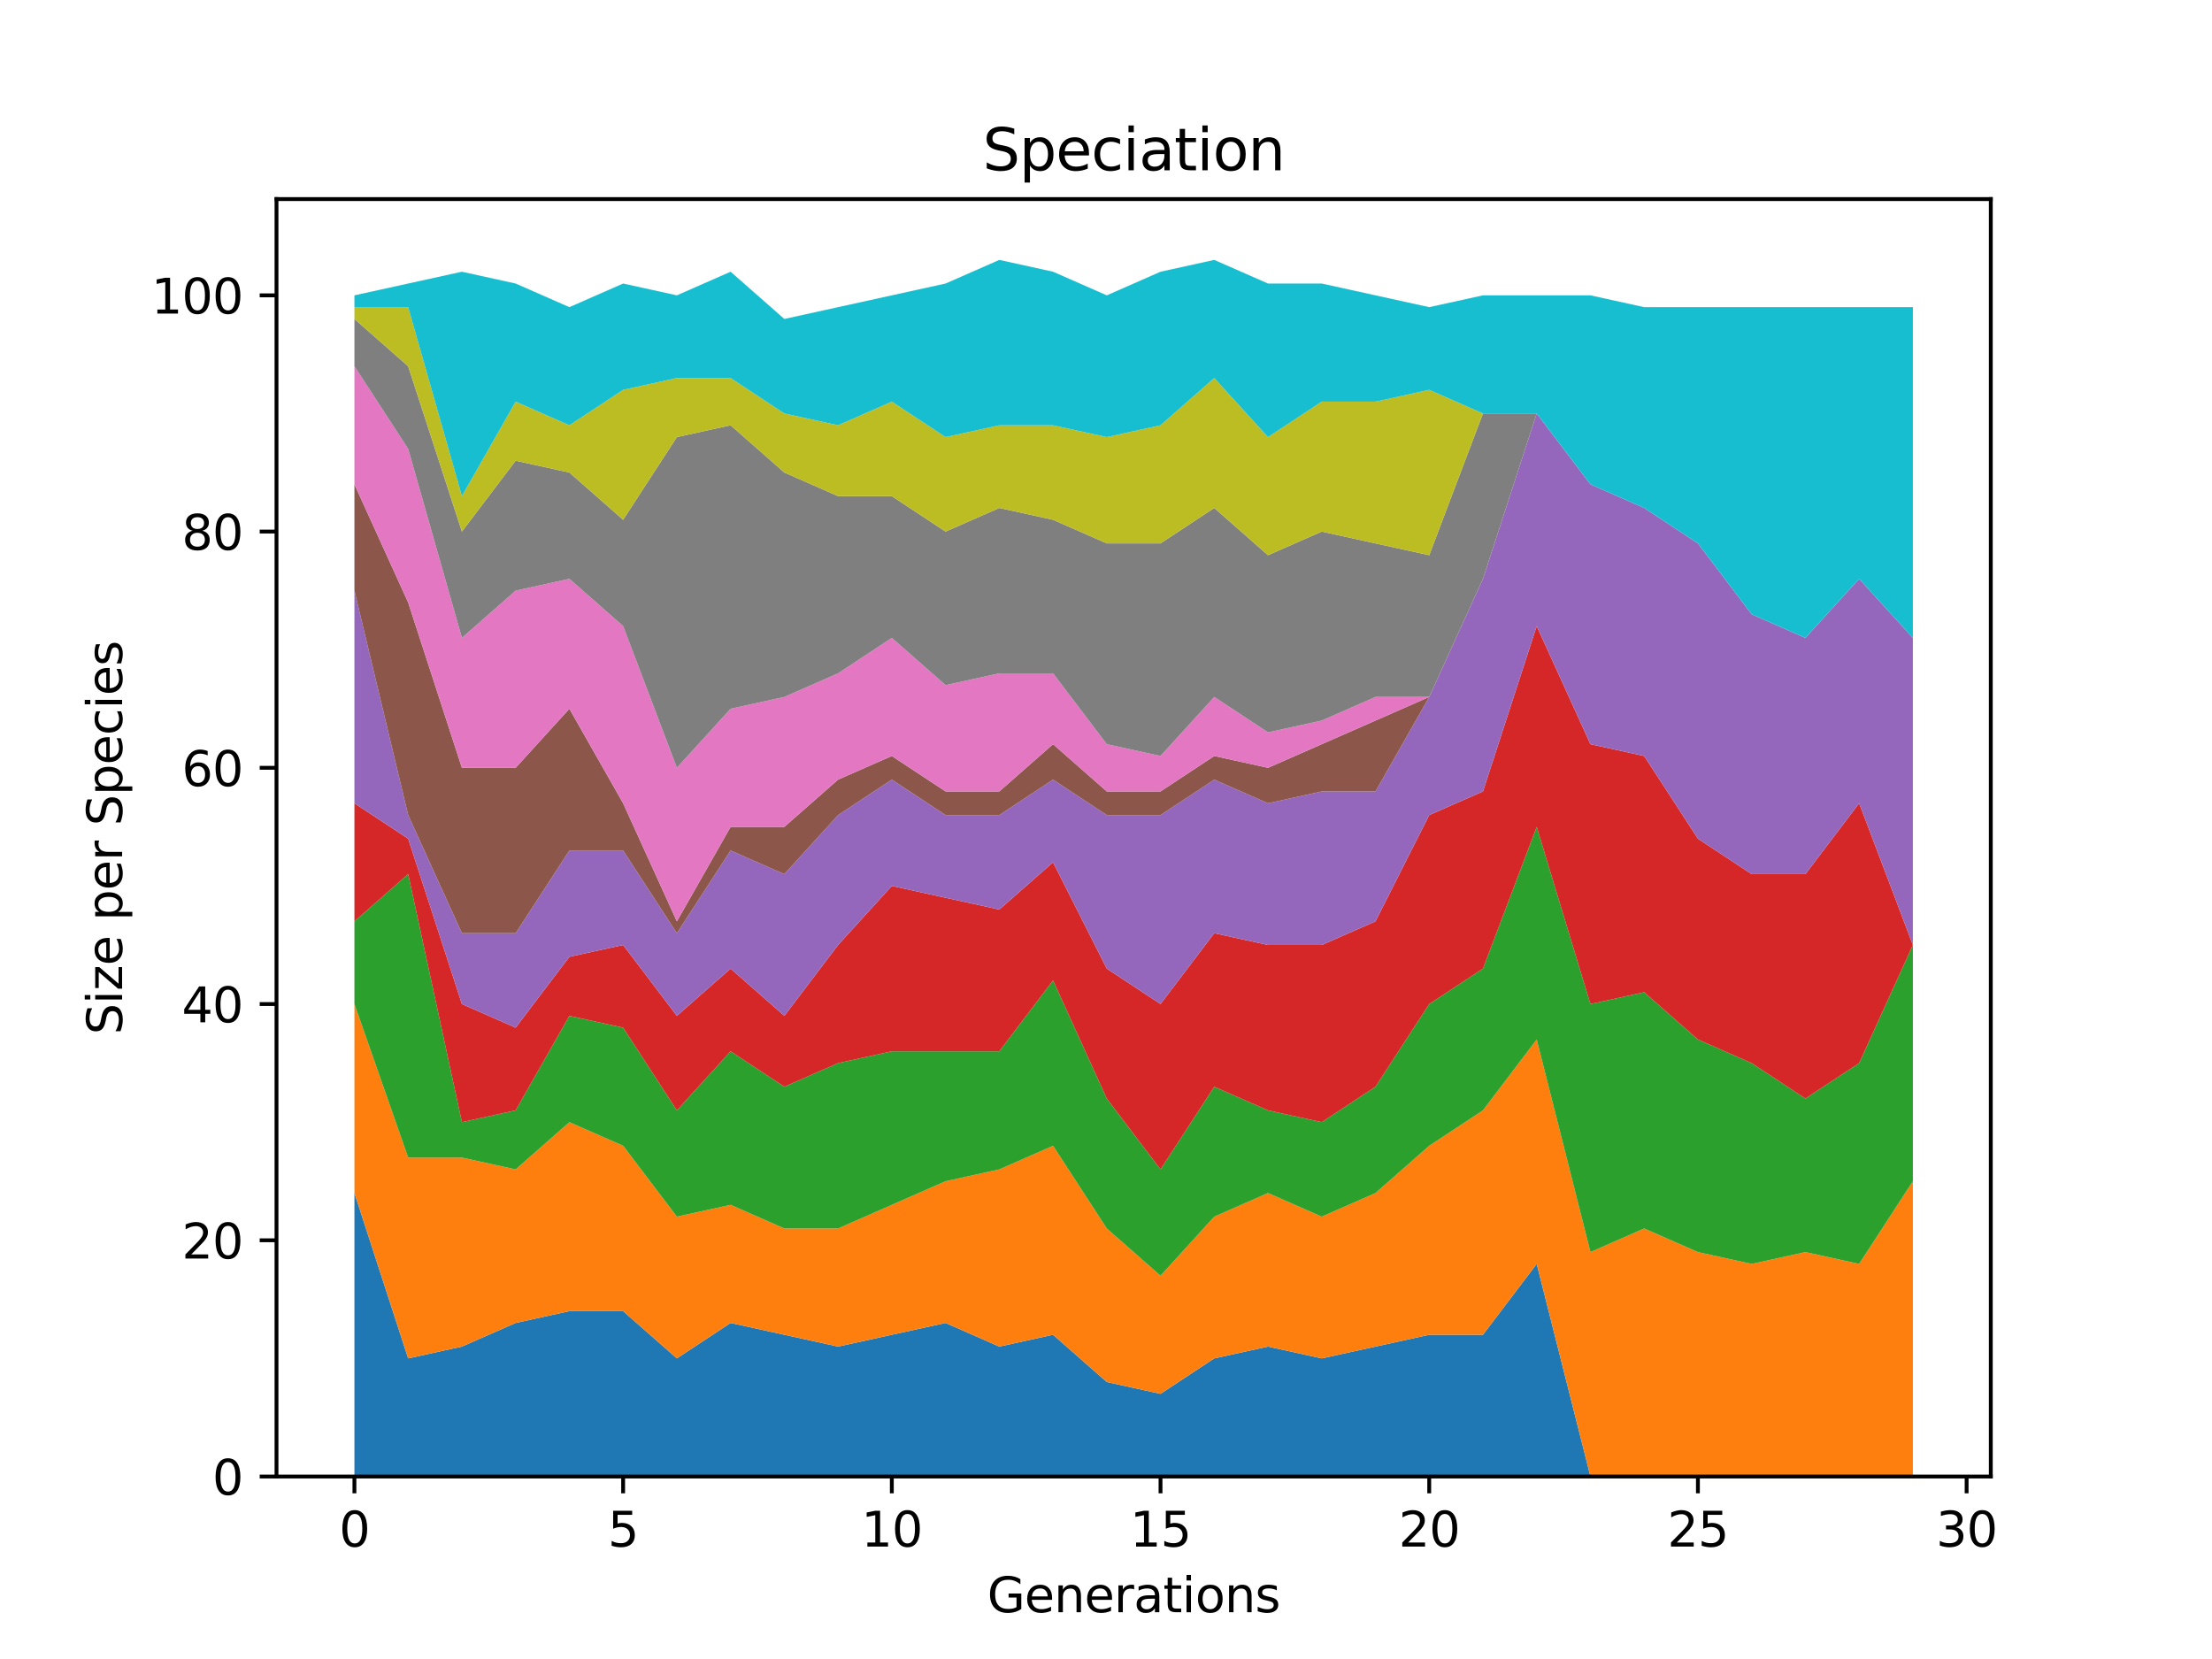 <?xml version="1.0" encoding="utf-8" standalone="no"?>
<!DOCTYPE svg PUBLIC "-//W3C//DTD SVG 1.1//EN"
  "http://www.w3.org/Graphics/SVG/1.1/DTD/svg11.dtd">
<svg height="345.6pt" version="1.1" viewBox="0 0 460.8 345.6" width="460.8pt" xmlns="http://www.w3.org/2000/svg" xmlns:xlink="http://www.w3.org/1999/xlink">
 <defs>
  <style type="text/css">*{stroke-linecap:butt;stroke-linejoin:round;}</style>
 </defs>
 <g id="figure_1">
  <g id="patch_1">
   <path d="M 0 345.6 
L 460.8 345.6 
L 460.8 0 
L 0 0 
z
" style="fill:#ffffff;"/>
  </g>
  <g id="axes_1">
   <g id="patch_2">
    <path d="M 57.6 307.584 
L 414.72 307.584 
L 414.72 41.472 
L 57.6 41.472 
z
" style="fill:#ffffff;"/>
   </g>
   <g id="PolyCollection_1">
    <path clip-path="url(#p534e1a29cd)" d="M 73.833 248.53 
L 73.833 307.584 
L 85.028 307.584 
L 96.223 307.584 
L 107.418 307.584 
L 118.613 307.584 
L 129.808 307.584 
L 141.003 307.584 
L 152.198 307.584 
L 163.393 307.584 
L 174.588 307.584 
L 185.783 307.584 
L 196.978 307.584 
L 208.173 307.584 
L 219.368 307.584 
L 230.563 307.584 
L 241.757 307.584 
L 252.952 307.584 
L 264.147 307.584 
L 275.342 307.584 
L 286.537 307.584 
L 297.732 307.584 
L 308.927 307.584 
L 320.122 307.584 
L 331.317 307.584 
L 342.512 307.584 
L 353.707 307.584 
L 364.902 307.584 
L 376.097 307.584 
L 387.292 307.584 
L 398.487 307.584 
L 398.487 307.584 
L 398.487 307.584 
L 387.292 307.584 
L 376.097 307.584 
L 364.902 307.584 
L 353.707 307.584 
L 342.512 307.584 
L 331.317 307.584 
L 320.122 263.294 
L 308.927 278.057 
L 297.732 278.057 
L 286.537 280.518 
L 275.342 282.978 
L 264.147 280.518 
L 252.952 282.978 
L 241.757 290.36 
L 230.563 287.899 
L 219.368 278.057 
L 208.173 280.518 
L 196.978 275.596 
L 185.783 278.057 
L 174.588 280.518 
L 163.393 278.057 
L 152.198 275.596 
L 141.003 282.978 
L 129.808 273.136 
L 118.613 273.136 
L 107.418 275.596 
L 96.223 280.518 
L 85.028 282.978 
L 73.833 248.53 
z
" style="fill:#1f77b4;"/>
   </g>
   <g id="PolyCollection_2">
    <path clip-path="url(#p534e1a29cd)" d="M 73.833 209.161 
L 73.833 248.53 
L 85.028 282.978 
L 96.223 280.518 
L 107.418 275.596 
L 118.613 273.136 
L 129.808 273.136 
L 141.003 282.978 
L 152.198 275.596 
L 163.393 278.057 
L 174.588 280.518 
L 185.783 278.057 
L 196.978 275.596 
L 208.173 280.518 
L 219.368 278.057 
L 230.563 287.899 
L 241.757 290.36 
L 252.952 282.978 
L 264.147 280.518 
L 275.342 282.978 
L 286.537 280.518 
L 297.732 278.057 
L 308.927 278.057 
L 320.122 263.294 
L 331.317 307.584 
L 342.512 307.584 
L 353.707 307.584 
L 364.902 307.584 
L 376.097 307.584 
L 387.292 307.584 
L 398.487 307.584 
L 398.487 246.069 
L 398.487 246.069 
L 387.292 263.294 
L 376.097 260.833 
L 364.902 263.294 
L 353.707 260.833 
L 342.512 255.912 
L 331.317 260.833 
L 320.122 216.542 
L 308.927 231.306 
L 297.732 238.688 
L 286.537 248.53 
L 275.342 253.451 
L 264.147 248.53 
L 252.952 253.451 
L 241.757 265.754 
L 230.563 255.912 
L 219.368 238.688 
L 208.173 243.609 
L 196.978 246.069 
L 185.783 250.991 
L 174.588 255.912 
L 163.393 255.912 
L 152.198 250.991 
L 141.003 253.451 
L 129.808 238.688 
L 118.613 233.767 
L 107.418 243.609 
L 96.223 241.148 
L 85.028 241.148 
L 73.833 209.161 
z
" style="fill:#ff7f0e;"/>
   </g>
   <g id="PolyCollection_3">
    <path clip-path="url(#p534e1a29cd)" d="M 73.833 191.937 
L 73.833 209.161 
L 85.028 241.148 
L 96.223 241.148 
L 107.418 243.609 
L 118.613 233.767 
L 129.808 238.688 
L 141.003 253.451 
L 152.198 250.991 
L 163.393 255.912 
L 174.588 255.912 
L 185.783 250.991 
L 196.978 246.069 
L 208.173 243.609 
L 219.368 238.688 
L 230.563 255.912 
L 241.757 265.754 
L 252.952 253.451 
L 264.147 248.53 
L 275.342 253.451 
L 286.537 248.53 
L 297.732 238.688 
L 308.927 231.306 
L 320.122 216.542 
L 331.317 260.833 
L 342.512 255.912 
L 353.707 260.833 
L 364.902 263.294 
L 376.097 260.833 
L 387.292 263.294 
L 398.487 246.069 
L 398.487 196.858 
L 398.487 196.858 
L 387.292 221.464 
L 376.097 228.845 
L 364.902 221.464 
L 353.707 216.542 
L 342.512 206.7 
L 331.317 209.161 
L 320.122 172.252 
L 308.927 201.779 
L 297.732 209.161 
L 286.537 226.385 
L 275.342 233.767 
L 264.147 231.306 
L 252.952 226.385 
L 241.757 243.609 
L 230.563 228.845 
L 219.368 204.24 
L 208.173 219.003 
L 196.978 219.003 
L 185.783 219.003 
L 174.588 221.464 
L 163.393 226.385 
L 152.198 219.003 
L 141.003 231.306 
L 129.808 214.082 
L 118.613 211.621 
L 107.418 231.306 
L 96.223 233.767 
L 85.028 182.094 
L 73.833 191.937 
z
" style="fill:#2ca02c;"/>
   </g>
   <g id="PolyCollection_4">
    <path clip-path="url(#p534e1a29cd)" d="M 73.833 167.331 
L 73.833 191.937 
L 85.028 182.094 
L 96.223 233.767 
L 107.418 231.306 
L 118.613 211.621 
L 129.808 214.082 
L 141.003 231.306 
L 152.198 219.003 
L 163.393 226.385 
L 174.588 221.464 
L 185.783 219.003 
L 196.978 219.003 
L 208.173 219.003 
L 219.368 204.24 
L 230.563 228.845 
L 241.757 243.609 
L 252.952 226.385 
L 264.147 231.306 
L 275.342 233.767 
L 286.537 226.385 
L 297.732 209.161 
L 308.927 201.779 
L 320.122 172.252 
L 331.317 209.161 
L 342.512 206.7 
L 353.707 216.542 
L 364.902 221.464 
L 376.097 228.845 
L 387.292 221.464 
L 398.487 196.858 
L 398.487 196.858 
L 398.487 196.858 
L 387.292 167.331 
L 376.097 182.094 
L 364.902 182.094 
L 353.707 174.713 
L 342.512 157.488 
L 331.317 155.028 
L 320.122 130.422 
L 308.927 164.87 
L 297.732 169.791 
L 286.537 191.937 
L 275.342 196.858 
L 264.147 196.858 
L 252.952 194.397 
L 241.757 209.161 
L 230.563 201.779 
L 219.368 179.634 
L 208.173 189.476 
L 196.978 187.015 
L 185.783 184.555 
L 174.588 196.858 
L 163.393 211.621 
L 152.198 201.779 
L 141.003 211.621 
L 129.808 196.858 
L 118.613 199.318 
L 107.418 214.082 
L 96.223 209.161 
L 85.028 174.713 
L 73.833 167.331 
z
" style="fill:#d62728;"/>
   </g>
   <g id="PolyCollection_5">
    <path clip-path="url(#p534e1a29cd)" d="M 73.833 123.04 
L 73.833 167.331 
L 85.028 174.713 
L 96.223 209.161 
L 107.418 214.082 
L 118.613 199.318 
L 129.808 196.858 
L 141.003 211.621 
L 152.198 201.779 
L 163.393 211.621 
L 174.588 196.858 
L 185.783 184.555 
L 196.978 187.015 
L 208.173 189.476 
L 219.368 179.634 
L 230.563 201.779 
L 241.757 209.161 
L 252.952 194.397 
L 264.147 196.858 
L 275.342 196.858 
L 286.537 191.937 
L 297.732 169.791 
L 308.927 164.87 
L 320.122 130.422 
L 331.317 155.028 
L 342.512 157.488 
L 353.707 174.713 
L 364.902 182.094 
L 376.097 182.094 
L 387.292 167.331 
L 398.487 196.858 
L 398.487 132.883 
L 398.487 132.883 
L 387.292 120.58 
L 376.097 132.883 
L 364.902 127.961 
L 353.707 113.198 
L 342.512 105.816 
L 331.317 100.895 
L 320.122 86.132 
L 308.927 120.58 
L 297.732 145.186 
L 286.537 164.87 
L 275.342 164.87 
L 264.147 167.331 
L 252.952 162.41 
L 241.757 169.791 
L 230.563 169.791 
L 219.368 162.41 
L 208.173 169.791 
L 196.978 169.791 
L 185.783 162.41 
L 174.588 169.791 
L 163.393 182.094 
L 152.198 177.173 
L 141.003 194.397 
L 129.808 177.173 
L 118.613 177.173 
L 107.418 194.397 
L 96.223 194.397 
L 85.028 169.791 
L 73.833 123.04 
z
" style="fill:#9467bd;"/>
   </g>
   <g id="PolyCollection_6">
    <path clip-path="url(#p534e1a29cd)" d="M 73.833 100.895 
L 73.833 123.04 
L 85.028 169.791 
L 96.223 194.397 
L 107.418 194.397 
L 118.613 177.173 
L 129.808 177.173 
L 141.003 194.397 
L 152.198 177.173 
L 163.393 182.094 
L 174.588 169.791 
L 185.783 162.41 
L 196.978 169.791 
L 208.173 169.791 
L 219.368 162.41 
L 230.563 169.791 
L 241.757 169.791 
L 252.952 162.41 
L 264.147 167.331 
L 275.342 164.87 
L 286.537 164.87 
L 297.732 145.186 
L 308.927 120.58 
L 320.122 86.132 
L 331.317 100.895 
L 342.512 105.816 
L 353.707 113.198 
L 364.902 127.961 
L 376.097 132.883 
L 387.292 120.58 
L 398.487 132.883 
L 398.487 132.883 
L 398.487 132.883 
L 387.292 120.58 
L 376.097 132.883 
L 364.902 127.961 
L 353.707 113.198 
L 342.512 105.816 
L 331.317 100.895 
L 320.122 86.132 
L 308.927 120.58 
L 297.732 145.186 
L 286.537 150.107 
L 275.342 155.028 
L 264.147 159.949 
L 252.952 157.488 
L 241.757 164.87 
L 230.563 164.87 
L 219.368 155.028 
L 208.173 164.87 
L 196.978 164.87 
L 185.783 157.488 
L 174.588 162.41 
L 163.393 172.252 
L 152.198 172.252 
L 141.003 191.937 
L 129.808 167.331 
L 118.613 147.646 
L 107.418 159.949 
L 96.223 159.949 
L 85.028 125.501 
L 73.833 100.895 
z
" style="fill:#8c564b;"/>
   </g>
   <g id="PolyCollection_7">
    <path clip-path="url(#p534e1a29cd)" d="M 73.833 76.289 
L 73.833 100.895 
L 85.028 125.501 
L 96.223 159.949 
L 107.418 159.949 
L 118.613 147.646 
L 129.808 167.331 
L 141.003 191.937 
L 152.198 172.252 
L 163.393 172.252 
L 174.588 162.41 
L 185.783 157.488 
L 196.978 164.87 
L 208.173 164.87 
L 219.368 155.028 
L 230.563 164.87 
L 241.757 164.87 
L 252.952 157.488 
L 264.147 159.949 
L 275.342 155.028 
L 286.537 150.107 
L 297.732 145.186 
L 308.927 120.58 
L 320.122 86.132 
L 331.317 100.895 
L 342.512 105.816 
L 353.707 113.198 
L 364.902 127.961 
L 376.097 132.883 
L 387.292 120.58 
L 398.487 132.883 
L 398.487 132.883 
L 398.487 132.883 
L 387.292 120.58 
L 376.097 132.883 
L 364.902 127.961 
L 353.707 113.198 
L 342.512 105.816 
L 331.317 100.895 
L 320.122 86.132 
L 308.927 120.58 
L 297.732 145.186 
L 286.537 145.186 
L 275.342 150.107 
L 264.147 152.567 
L 252.952 145.186 
L 241.757 157.488 
L 230.563 155.028 
L 219.368 140.264 
L 208.173 140.264 
L 196.978 142.725 
L 185.783 132.883 
L 174.588 140.264 
L 163.393 145.186 
L 152.198 147.646 
L 141.003 159.949 
L 129.808 130.422 
L 118.613 120.58 
L 107.418 123.04 
L 96.223 132.883 
L 85.028 93.513 
L 73.833 76.289 
z
" style="fill:#e377c2;"/>
   </g>
   <g id="PolyCollection_8">
    <path clip-path="url(#p534e1a29cd)" d="M 73.833 66.447 
L 73.833 76.289 
L 85.028 93.513 
L 96.223 132.883 
L 107.418 123.04 
L 118.613 120.58 
L 129.808 130.422 
L 141.003 159.949 
L 152.198 147.646 
L 163.393 145.186 
L 174.588 140.264 
L 185.783 132.883 
L 196.978 142.725 
L 208.173 140.264 
L 219.368 140.264 
L 230.563 155.028 
L 241.757 157.488 
L 252.952 145.186 
L 264.147 152.567 
L 275.342 150.107 
L 286.537 145.186 
L 297.732 145.186 
L 308.927 120.58 
L 320.122 86.132 
L 331.317 100.895 
L 342.512 105.816 
L 353.707 113.198 
L 364.902 127.961 
L 376.097 132.883 
L 387.292 120.58 
L 398.487 132.883 
L 398.487 132.883 
L 398.487 132.883 
L 387.292 120.58 
L 376.097 132.883 
L 364.902 127.961 
L 353.707 113.198 
L 342.512 105.816 
L 331.317 100.895 
L 320.122 86.132 
L 308.927 86.132 
L 297.732 115.659 
L 286.537 113.198 
L 275.342 110.737 
L 264.147 115.659 
L 252.952 105.816 
L 241.757 113.198 
L 230.563 113.198 
L 219.368 108.277 
L 208.173 105.816 
L 196.978 110.737 
L 185.783 103.356 
L 174.588 103.356 
L 163.393 98.434 
L 152.198 88.592 
L 141.003 91.053 
L 129.808 108.277 
L 118.613 98.434 
L 107.418 95.974 
L 96.223 110.737 
L 85.028 76.289 
L 73.833 66.447 
z
" style="fill:#7f7f7f;"/>
   </g>
   <g id="PolyCollection_9">
    <path clip-path="url(#p534e1a29cd)" d="M 73.833 63.986 
L 73.833 66.447 
L 85.028 76.289 
L 96.223 110.737 
L 107.418 95.974 
L 118.613 98.434 
L 129.808 108.277 
L 141.003 91.053 
L 152.198 88.592 
L 163.393 98.434 
L 174.588 103.356 
L 185.783 103.356 
L 196.978 110.737 
L 208.173 105.816 
L 219.368 108.277 
L 230.563 113.198 
L 241.757 113.198 
L 252.952 105.816 
L 264.147 115.659 
L 275.342 110.737 
L 286.537 113.198 
L 297.732 115.659 
L 308.927 86.132 
L 320.122 86.132 
L 331.317 100.895 
L 342.512 105.816 
L 353.707 113.198 
L 364.902 127.961 
L 376.097 132.883 
L 387.292 120.58 
L 398.487 132.883 
L 398.487 132.883 
L 398.487 132.883 
L 387.292 120.58 
L 376.097 132.883 
L 364.902 127.961 
L 353.707 113.198 
L 342.512 105.816 
L 331.317 100.895 
L 320.122 86.132 
L 308.927 86.132 
L 297.732 81.21 
L 286.537 83.671 
L 275.342 83.671 
L 264.147 91.053 
L 252.952 78.75 
L 241.757 88.592 
L 230.563 91.053 
L 219.368 88.592 
L 208.173 88.592 
L 196.978 91.053 
L 185.783 83.671 
L 174.588 88.592 
L 163.393 86.132 
L 152.198 78.75 
L 141.003 78.75 
L 129.808 81.21 
L 118.613 88.592 
L 107.418 83.671 
L 96.223 103.356 
L 85.028 63.986 
L 73.833 63.986 
z
" style="fill:#bcbd22;"/>
   </g>
   <g id="PolyCollection_10">
    <path clip-path="url(#p534e1a29cd)" d="M 73.833 61.526 
L 73.833 63.986 
L 85.028 63.986 
L 96.223 103.356 
L 107.418 83.671 
L 118.613 88.592 
L 129.808 81.21 
L 141.003 78.75 
L 152.198 78.75 
L 163.393 86.132 
L 174.588 88.592 
L 185.783 83.671 
L 196.978 91.053 
L 208.173 88.592 
L 219.368 88.592 
L 230.563 91.053 
L 241.757 88.592 
L 252.952 78.75 
L 264.147 91.053 
L 275.342 83.671 
L 286.537 83.671 
L 297.732 81.21 
L 308.927 86.132 
L 320.122 86.132 
L 331.317 100.895 
L 342.512 105.816 
L 353.707 113.198 
L 364.902 127.961 
L 376.097 132.883 
L 387.292 120.58 
L 398.487 132.883 
L 398.487 63.986 
L 398.487 63.986 
L 387.292 63.986 
L 376.097 63.986 
L 364.902 63.986 
L 353.707 63.986 
L 342.512 63.986 
L 331.317 61.526 
L 320.122 61.526 
L 308.927 61.526 
L 297.732 63.986 
L 286.537 61.526 
L 275.342 59.065 
L 264.147 59.065 
L 252.952 54.144 
L 241.757 56.605 
L 230.563 61.526 
L 219.368 56.605 
L 208.173 54.144 
L 196.978 59.065 
L 185.783 61.526 
L 174.588 63.986 
L 163.393 66.447 
L 152.198 56.605 
L 141.003 61.526 
L 129.808 59.065 
L 118.613 63.986 
L 107.418 59.065 
L 96.223 56.605 
L 85.028 59.065 
L 73.833 61.526 
z
" style="fill:#17becf;"/>
   </g>
   <g id="matplotlib.axis_1">
    <g id="xtick_1">
     <g id="line2d_1">
      <defs>
       <path d="M 0 0 
L 0 3.5 
" id="meff362b82d" style="stroke:#000000;stroke-width:0.8;"/>
      </defs>
      <g>
       <use style="stroke:#000000;stroke-width:0.8;" x="73.833" xlink:href="#meff362b82d" y="307.584"/>
      </g>
     </g>
     <g id="text_1">
      <!-- 0 -->
      <g transform="translate(70.651 322.182)scale(0.1 -0.1)">
       <defs>
        <path d="M 2034 4250 
Q 1547 4250 1301 3770 
Q 1056 3291 1056 2328 
Q 1056 1369 1301 889 
Q 1547 409 2034 409 
Q 2525 409 2770 889 
Q 3016 1369 3016 2328 
Q 3016 3291 2770 3770 
Q 2525 4250 2034 4250 
z
M 2034 4750 
Q 2819 4750 3233 4129 
Q 3647 3509 3647 2328 
Q 3647 1150 3233 529 
Q 2819 -91 2034 -91 
Q 1250 -91 836 529 
Q 422 1150 422 2328 
Q 422 3509 836 4129 
Q 1250 4750 2034 4750 
z
" id="DejaVuSans-30" transform="scale(0.016)"/>
       </defs>
       <use xlink:href="#DejaVuSans-30"/>
      </g>
     </g>
    </g>
    <g id="xtick_2">
     <g id="line2d_2">
      <g>
       <use style="stroke:#000000;stroke-width:0.8;" x="129.808" xlink:href="#meff362b82d" y="307.584"/>
      </g>
     </g>
     <g id="text_2">
      <!-- 5 -->
      <g transform="translate(126.626 322.182)scale(0.1 -0.1)">
       <defs>
        <path d="M 691 4666 
L 3169 4666 
L 3169 4134 
L 1269 4134 
L 1269 2991 
Q 1406 3038 1543 3061 
Q 1681 3084 1819 3084 
Q 2600 3084 3056 2656 
Q 3513 2228 3513 1497 
Q 3513 744 3044 326 
Q 2575 -91 1722 -91 
Q 1428 -91 1123 -41 
Q 819 9 494 109 
L 494 744 
Q 775 591 1075 516 
Q 1375 441 1709 441 
Q 2250 441 2565 725 
Q 2881 1009 2881 1497 
Q 2881 1984 2565 2268 
Q 2250 2553 1709 2553 
Q 1456 2553 1204 2497 
Q 953 2441 691 2322 
L 691 4666 
z
" id="DejaVuSans-35" transform="scale(0.016)"/>
       </defs>
       <use xlink:href="#DejaVuSans-35"/>
      </g>
     </g>
    </g>
    <g id="xtick_3">
     <g id="line2d_3">
      <g>
       <use style="stroke:#000000;stroke-width:0.8;" x="185.783" xlink:href="#meff362b82d" y="307.584"/>
      </g>
     </g>
     <g id="text_3">
      <!-- 10 -->
      <g transform="translate(179.42 322.182)scale(0.1 -0.1)">
       <defs>
        <path d="M 794 531 
L 1825 531 
L 1825 4091 
L 703 3866 
L 703 4441 
L 1819 4666 
L 2450 4666 
L 2450 531 
L 3481 531 
L 3481 0 
L 794 0 
L 794 531 
z
" id="DejaVuSans-31" transform="scale(0.016)"/>
       </defs>
       <use xlink:href="#DejaVuSans-31"/>
       <use x="63.623" xlink:href="#DejaVuSans-30"/>
      </g>
     </g>
    </g>
    <g id="xtick_4">
     <g id="line2d_4">
      <g>
       <use style="stroke:#000000;stroke-width:0.8;" x="241.757" xlink:href="#meff362b82d" y="307.584"/>
      </g>
     </g>
     <g id="text_4">
      <!-- 15 -->
      <g transform="translate(235.395 322.182)scale(0.1 -0.1)">
       <use xlink:href="#DejaVuSans-31"/>
       <use x="63.623" xlink:href="#DejaVuSans-35"/>
      </g>
     </g>
    </g>
    <g id="xtick_5">
     <g id="line2d_5">
      <g>
       <use style="stroke:#000000;stroke-width:0.8;" x="297.732" xlink:href="#meff362b82d" y="307.584"/>
      </g>
     </g>
     <g id="text_5">
      <!-- 20 -->
      <g transform="translate(291.37 322.182)scale(0.1 -0.1)">
       <defs>
        <path d="M 1228 531 
L 3431 531 
L 3431 0 
L 469 0 
L 469 531 
Q 828 903 1448 1529 
Q 2069 2156 2228 2338 
Q 2531 2678 2651 2914 
Q 2772 3150 2772 3378 
Q 2772 3750 2511 3984 
Q 2250 4219 1831 4219 
Q 1534 4219 1204 4116 
Q 875 4013 500 3803 
L 500 4441 
Q 881 4594 1212 4672 
Q 1544 4750 1819 4750 
Q 2544 4750 2975 4387 
Q 3406 4025 3406 3419 
Q 3406 3131 3298 2873 
Q 3191 2616 2906 2266 
Q 2828 2175 2409 1742 
Q 1991 1309 1228 531 
z
" id="DejaVuSans-32" transform="scale(0.016)"/>
       </defs>
       <use xlink:href="#DejaVuSans-32"/>
       <use x="63.623" xlink:href="#DejaVuSans-30"/>
      </g>
     </g>
    </g>
    <g id="xtick_6">
     <g id="line2d_6">
      <g>
       <use style="stroke:#000000;stroke-width:0.8;" x="353.707" xlink:href="#meff362b82d" y="307.584"/>
      </g>
     </g>
     <g id="text_6">
      <!-- 25 -->
      <g transform="translate(347.345 322.182)scale(0.1 -0.1)">
       <use xlink:href="#DejaVuSans-32"/>
       <use x="63.623" xlink:href="#DejaVuSans-35"/>
      </g>
     </g>
    </g>
    <g id="xtick_7">
     <g id="line2d_7">
      <g>
       <use style="stroke:#000000;stroke-width:0.8;" x="409.682" xlink:href="#meff362b82d" y="307.584"/>
      </g>
     </g>
     <g id="text_7">
      <!-- 30 -->
      <g transform="translate(403.32 322.182)scale(0.1 -0.1)">
       <defs>
        <path d="M 2597 2516 
Q 3050 2419 3304 2112 
Q 3559 1806 3559 1356 
Q 3559 666 3084 287 
Q 2609 -91 1734 -91 
Q 1441 -91 1130 -33 
Q 819 25 488 141 
L 488 750 
Q 750 597 1062 519 
Q 1375 441 1716 441 
Q 2309 441 2620 675 
Q 2931 909 2931 1356 
Q 2931 1769 2642 2001 
Q 2353 2234 1838 2234 
L 1294 2234 
L 1294 2753 
L 1863 2753 
Q 2328 2753 2575 2939 
Q 2822 3125 2822 3475 
Q 2822 3834 2567 4026 
Q 2313 4219 1838 4219 
Q 1578 4219 1281 4162 
Q 984 4106 628 3988 
L 628 4550 
Q 988 4650 1302 4700 
Q 1616 4750 1894 4750 
Q 2613 4750 3031 4423 
Q 3450 4097 3450 3541 
Q 3450 3153 3228 2886 
Q 3006 2619 2597 2516 
z
" id="DejaVuSans-33" transform="scale(0.016)"/>
       </defs>
       <use xlink:href="#DejaVuSans-33"/>
       <use x="63.623" xlink:href="#DejaVuSans-30"/>
      </g>
     </g>
    </g>
    <g id="text_8">
     <!-- Generations -->
     <g transform="translate(205.662 335.861)scale(0.1 -0.1)">
      <defs>
       <path d="M 3809 666 
L 3809 1919 
L 2778 1919 
L 2778 2438 
L 4434 2438 
L 4434 434 
Q 4069 175 3628 42 
Q 3188 -91 2688 -91 
Q 1594 -91 976 548 
Q 359 1188 359 2328 
Q 359 3472 976 4111 
Q 1594 4750 2688 4750 
Q 3144 4750 3555 4637 
Q 3966 4525 4313 4306 
L 4313 3634 
Q 3963 3931 3569 4081 
Q 3175 4231 2741 4231 
Q 1884 4231 1454 3753 
Q 1025 3275 1025 2328 
Q 1025 1384 1454 906 
Q 1884 428 2741 428 
Q 3075 428 3337 486 
Q 3600 544 3809 666 
z
" id="DejaVuSans-47" transform="scale(0.016)"/>
       <path d="M 3597 1894 
L 3597 1613 
L 953 1613 
Q 991 1019 1311 708 
Q 1631 397 2203 397 
Q 2534 397 2845 478 
Q 3156 559 3463 722 
L 3463 178 
Q 3153 47 2828 -22 
Q 2503 -91 2169 -91 
Q 1331 -91 842 396 
Q 353 884 353 1716 
Q 353 2575 817 3079 
Q 1281 3584 2069 3584 
Q 2775 3584 3186 3129 
Q 3597 2675 3597 1894 
z
M 3022 2063 
Q 3016 2534 2758 2815 
Q 2500 3097 2075 3097 
Q 1594 3097 1305 2825 
Q 1016 2553 972 2059 
L 3022 2063 
z
" id="DejaVuSans-65" transform="scale(0.016)"/>
       <path d="M 3513 2113 
L 3513 0 
L 2938 0 
L 2938 2094 
Q 2938 2591 2744 2837 
Q 2550 3084 2163 3084 
Q 1697 3084 1428 2787 
Q 1159 2491 1159 1978 
L 1159 0 
L 581 0 
L 581 3500 
L 1159 3500 
L 1159 2956 
Q 1366 3272 1645 3428 
Q 1925 3584 2291 3584 
Q 2894 3584 3203 3211 
Q 3513 2838 3513 2113 
z
" id="DejaVuSans-6e" transform="scale(0.016)"/>
       <path d="M 2631 2963 
Q 2534 3019 2420 3045 
Q 2306 3072 2169 3072 
Q 1681 3072 1420 2755 
Q 1159 2438 1159 1844 
L 1159 0 
L 581 0 
L 581 3500 
L 1159 3500 
L 1159 2956 
Q 1341 3275 1631 3429 
Q 1922 3584 2338 3584 
Q 2397 3584 2469 3576 
Q 2541 3569 2628 3553 
L 2631 2963 
z
" id="DejaVuSans-72" transform="scale(0.016)"/>
       <path d="M 2194 1759 
Q 1497 1759 1228 1600 
Q 959 1441 959 1056 
Q 959 750 1161 570 
Q 1363 391 1709 391 
Q 2188 391 2477 730 
Q 2766 1069 2766 1631 
L 2766 1759 
L 2194 1759 
z
M 3341 1997 
L 3341 0 
L 2766 0 
L 2766 531 
Q 2569 213 2275 61 
Q 1981 -91 1556 -91 
Q 1019 -91 701 211 
Q 384 513 384 1019 
Q 384 1609 779 1909 
Q 1175 2209 1959 2209 
L 2766 2209 
L 2766 2266 
Q 2766 2663 2505 2880 
Q 2244 3097 1772 3097 
Q 1472 3097 1187 3025 
Q 903 2953 641 2809 
L 641 3341 
Q 956 3463 1253 3523 
Q 1550 3584 1831 3584 
Q 2591 3584 2966 3190 
Q 3341 2797 3341 1997 
z
" id="DejaVuSans-61" transform="scale(0.016)"/>
       <path d="M 1172 4494 
L 1172 3500 
L 2356 3500 
L 2356 3053 
L 1172 3053 
L 1172 1153 
Q 1172 725 1289 603 
Q 1406 481 1766 481 
L 2356 481 
L 2356 0 
L 1766 0 
Q 1100 0 847 248 
Q 594 497 594 1153 
L 594 3053 
L 172 3053 
L 172 3500 
L 594 3500 
L 594 4494 
L 1172 4494 
z
" id="DejaVuSans-74" transform="scale(0.016)"/>
       <path d="M 603 3500 
L 1178 3500 
L 1178 0 
L 603 0 
L 603 3500 
z
M 603 4863 
L 1178 4863 
L 1178 4134 
L 603 4134 
L 603 4863 
z
" id="DejaVuSans-69" transform="scale(0.016)"/>
       <path d="M 1959 3097 
Q 1497 3097 1228 2736 
Q 959 2375 959 1747 
Q 959 1119 1226 758 
Q 1494 397 1959 397 
Q 2419 397 2687 759 
Q 2956 1122 2956 1747 
Q 2956 2369 2687 2733 
Q 2419 3097 1959 3097 
z
M 1959 3584 
Q 2709 3584 3137 3096 
Q 3566 2609 3566 1747 
Q 3566 888 3137 398 
Q 2709 -91 1959 -91 
Q 1206 -91 779 398 
Q 353 888 353 1747 
Q 353 2609 779 3096 
Q 1206 3584 1959 3584 
z
" id="DejaVuSans-6f" transform="scale(0.016)"/>
       <path d="M 2834 3397 
L 2834 2853 
Q 2591 2978 2328 3040 
Q 2066 3103 1784 3103 
Q 1356 3103 1142 2972 
Q 928 2841 928 2578 
Q 928 2378 1081 2264 
Q 1234 2150 1697 2047 
L 1894 2003 
Q 2506 1872 2764 1633 
Q 3022 1394 3022 966 
Q 3022 478 2636 193 
Q 2250 -91 1575 -91 
Q 1294 -91 989 -36 
Q 684 19 347 128 
L 347 722 
Q 666 556 975 473 
Q 1284 391 1588 391 
Q 1994 391 2212 530 
Q 2431 669 2431 922 
Q 2431 1156 2273 1281 
Q 2116 1406 1581 1522 
L 1381 1569 
Q 847 1681 609 1914 
Q 372 2147 372 2553 
Q 372 3047 722 3315 
Q 1072 3584 1716 3584 
Q 2034 3584 2315 3537 
Q 2597 3491 2834 3397 
z
" id="DejaVuSans-73" transform="scale(0.016)"/>
      </defs>
      <use xlink:href="#DejaVuSans-47"/>
      <use x="77.49" xlink:href="#DejaVuSans-65"/>
      <use x="139.014" xlink:href="#DejaVuSans-6e"/>
      <use x="202.393" xlink:href="#DejaVuSans-65"/>
      <use x="263.916" xlink:href="#DejaVuSans-72"/>
      <use x="305.029" xlink:href="#DejaVuSans-61"/>
      <use x="366.309" xlink:href="#DejaVuSans-74"/>
      <use x="405.518" xlink:href="#DejaVuSans-69"/>
      <use x="433.301" xlink:href="#DejaVuSans-6f"/>
      <use x="494.482" xlink:href="#DejaVuSans-6e"/>
      <use x="557.861" xlink:href="#DejaVuSans-73"/>
     </g>
    </g>
   </g>
   <g id="matplotlib.axis_2">
    <g id="ytick_1">
     <g id="line2d_8">
      <defs>
       <path d="M 0 0 
L -3.5 0 
" id="m3766545773" style="stroke:#000000;stroke-width:0.8;"/>
      </defs>
      <g>
       <use style="stroke:#000000;stroke-width:0.8;" x="57.6" xlink:href="#m3766545773" y="307.584"/>
      </g>
     </g>
     <g id="text_9">
      <!-- 0 -->
      <g transform="translate(44.237 311.383)scale(0.1 -0.1)">
       <use xlink:href="#DejaVuSans-30"/>
      </g>
     </g>
    </g>
    <g id="ytick_2">
     <g id="line2d_9">
      <g>
       <use style="stroke:#000000;stroke-width:0.8;" x="57.6" xlink:href="#m3766545773" y="258.372"/>
      </g>
     </g>
     <g id="text_10">
      <!-- 20 -->
      <g transform="translate(37.875 262.172)scale(0.1 -0.1)">
       <use xlink:href="#DejaVuSans-32"/>
       <use x="63.623" xlink:href="#DejaVuSans-30"/>
      </g>
     </g>
    </g>
    <g id="ytick_3">
     <g id="line2d_10">
      <g>
       <use style="stroke:#000000;stroke-width:0.8;" x="57.6" xlink:href="#m3766545773" y="209.161"/>
      </g>
     </g>
     <g id="text_11">
      <!-- 40 -->
      <g transform="translate(37.875 212.96)scale(0.1 -0.1)">
       <defs>
        <path d="M 2419 4116 
L 825 1625 
L 2419 1625 
L 2419 4116 
z
M 2253 4666 
L 3047 4666 
L 3047 1625 
L 3713 1625 
L 3713 1100 
L 3047 1100 
L 3047 0 
L 2419 0 
L 2419 1100 
L 313 1100 
L 313 1709 
L 2253 4666 
z
" id="DejaVuSans-34" transform="scale(0.016)"/>
       </defs>
       <use xlink:href="#DejaVuSans-34"/>
       <use x="63.623" xlink:href="#DejaVuSans-30"/>
      </g>
     </g>
    </g>
    <g id="ytick_4">
     <g id="line2d_11">
      <g>
       <use style="stroke:#000000;stroke-width:0.8;" x="57.6" xlink:href="#m3766545773" y="159.949"/>
      </g>
     </g>
     <g id="text_12">
      <!-- 60 -->
      <g transform="translate(37.875 163.748)scale(0.1 -0.1)">
       <defs>
        <path d="M 2113 2584 
Q 1688 2584 1439 2293 
Q 1191 2003 1191 1497 
Q 1191 994 1439 701 
Q 1688 409 2113 409 
Q 2538 409 2786 701 
Q 3034 994 3034 1497 
Q 3034 2003 2786 2293 
Q 2538 2584 2113 2584 
z
M 3366 4563 
L 3366 3988 
Q 3128 4100 2886 4159 
Q 2644 4219 2406 4219 
Q 1781 4219 1451 3797 
Q 1122 3375 1075 2522 
Q 1259 2794 1537 2939 
Q 1816 3084 2150 3084 
Q 2853 3084 3261 2657 
Q 3669 2231 3669 1497 
Q 3669 778 3244 343 
Q 2819 -91 2113 -91 
Q 1303 -91 875 529 
Q 447 1150 447 2328 
Q 447 3434 972 4092 
Q 1497 4750 2381 4750 
Q 2619 4750 2861 4703 
Q 3103 4656 3366 4563 
z
" id="DejaVuSans-36" transform="scale(0.016)"/>
       </defs>
       <use xlink:href="#DejaVuSans-36"/>
       <use x="63.623" xlink:href="#DejaVuSans-30"/>
      </g>
     </g>
    </g>
    <g id="ytick_5">
     <g id="line2d_12">
      <g>
       <use style="stroke:#000000;stroke-width:0.8;" x="57.6" xlink:href="#m3766545773" y="110.737"/>
      </g>
     </g>
     <g id="text_13">
      <!-- 80 -->
      <g transform="translate(37.875 114.537)scale(0.1 -0.1)">
       <defs>
        <path d="M 2034 2216 
Q 1584 2216 1326 1975 
Q 1069 1734 1069 1313 
Q 1069 891 1326 650 
Q 1584 409 2034 409 
Q 2484 409 2743 651 
Q 3003 894 3003 1313 
Q 3003 1734 2745 1975 
Q 2488 2216 2034 2216 
z
M 1403 2484 
Q 997 2584 770 2862 
Q 544 3141 544 3541 
Q 544 4100 942 4425 
Q 1341 4750 2034 4750 
Q 2731 4750 3128 4425 
Q 3525 4100 3525 3541 
Q 3525 3141 3298 2862 
Q 3072 2584 2669 2484 
Q 3125 2378 3379 2068 
Q 3634 1759 3634 1313 
Q 3634 634 3220 271 
Q 2806 -91 2034 -91 
Q 1263 -91 848 271 
Q 434 634 434 1313 
Q 434 1759 690 2068 
Q 947 2378 1403 2484 
z
M 1172 3481 
Q 1172 3119 1398 2916 
Q 1625 2713 2034 2713 
Q 2441 2713 2670 2916 
Q 2900 3119 2900 3481 
Q 2900 3844 2670 4047 
Q 2441 4250 2034 4250 
Q 1625 4250 1398 4047 
Q 1172 3844 1172 3481 
z
" id="DejaVuSans-38" transform="scale(0.016)"/>
       </defs>
       <use xlink:href="#DejaVuSans-38"/>
       <use x="63.623" xlink:href="#DejaVuSans-30"/>
      </g>
     </g>
    </g>
    <g id="ytick_6">
     <g id="line2d_13">
      <g>
       <use style="stroke:#000000;stroke-width:0.8;" x="57.6" xlink:href="#m3766545773" y="61.526"/>
      </g>
     </g>
     <g id="text_14">
      <!-- 100 -->
      <g transform="translate(31.512 65.325)scale(0.1 -0.1)">
       <use xlink:href="#DejaVuSans-31"/>
       <use x="63.623" xlink:href="#DejaVuSans-30"/>
       <use x="127.246" xlink:href="#DejaVuSans-30"/>
      </g>
     </g>
    </g>
    <g id="text_15">
     <!-- Size per Species -->
     <g transform="translate(25.433 215.521)rotate(-90)scale(0.1 -0.1)">
      <defs>
       <path d="M 3425 4513 
L 3425 3897 
Q 3066 4069 2747 4153 
Q 2428 4238 2131 4238 
Q 1616 4238 1336 4038 
Q 1056 3838 1056 3469 
Q 1056 3159 1242 3001 
Q 1428 2844 1947 2747 
L 2328 2669 
Q 3034 2534 3370 2195 
Q 3706 1856 3706 1288 
Q 3706 609 3251 259 
Q 2797 -91 1919 -91 
Q 1588 -91 1214 -16 
Q 841 59 441 206 
L 441 856 
Q 825 641 1194 531 
Q 1563 422 1919 422 
Q 2459 422 2753 634 
Q 3047 847 3047 1241 
Q 3047 1584 2836 1778 
Q 2625 1972 2144 2069 
L 1759 2144 
Q 1053 2284 737 2584 
Q 422 2884 422 3419 
Q 422 4038 858 4394 
Q 1294 4750 2059 4750 
Q 2388 4750 2728 4690 
Q 3069 4631 3425 4513 
z
" id="DejaVuSans-53" transform="scale(0.016)"/>
       <path d="M 353 3500 
L 3084 3500 
L 3084 2975 
L 922 459 
L 3084 459 
L 3084 0 
L 275 0 
L 275 525 
L 2438 3041 
L 353 3041 
L 353 3500 
z
" id="DejaVuSans-7a" transform="scale(0.016)"/>
       <path id="DejaVuSans-20" transform="scale(0.016)"/>
       <path d="M 1159 525 
L 1159 -1331 
L 581 -1331 
L 581 3500 
L 1159 3500 
L 1159 2969 
Q 1341 3281 1617 3432 
Q 1894 3584 2278 3584 
Q 2916 3584 3314 3078 
Q 3713 2572 3713 1747 
Q 3713 922 3314 415 
Q 2916 -91 2278 -91 
Q 1894 -91 1617 61 
Q 1341 213 1159 525 
z
M 3116 1747 
Q 3116 2381 2855 2742 
Q 2594 3103 2138 3103 
Q 1681 3103 1420 2742 
Q 1159 2381 1159 1747 
Q 1159 1113 1420 752 
Q 1681 391 2138 391 
Q 2594 391 2855 752 
Q 3116 1113 3116 1747 
z
" id="DejaVuSans-70" transform="scale(0.016)"/>
       <path d="M 3122 3366 
L 3122 2828 
Q 2878 2963 2633 3030 
Q 2388 3097 2138 3097 
Q 1578 3097 1268 2742 
Q 959 2388 959 1747 
Q 959 1106 1268 751 
Q 1578 397 2138 397 
Q 2388 397 2633 464 
Q 2878 531 3122 666 
L 3122 134 
Q 2881 22 2623 -34 
Q 2366 -91 2075 -91 
Q 1284 -91 818 406 
Q 353 903 353 1747 
Q 353 2603 823 3093 
Q 1294 3584 2113 3584 
Q 2378 3584 2631 3529 
Q 2884 3475 3122 3366 
z
" id="DejaVuSans-63" transform="scale(0.016)"/>
      </defs>
      <use xlink:href="#DejaVuSans-53"/>
      <use x="63.477" xlink:href="#DejaVuSans-69"/>
      <use x="91.26" xlink:href="#DejaVuSans-7a"/>
      <use x="143.75" xlink:href="#DejaVuSans-65"/>
      <use x="205.273" xlink:href="#DejaVuSans-20"/>
      <use x="237.061" xlink:href="#DejaVuSans-70"/>
      <use x="300.537" xlink:href="#DejaVuSans-65"/>
      <use x="362.061" xlink:href="#DejaVuSans-72"/>
      <use x="403.174" xlink:href="#DejaVuSans-20"/>
      <use x="434.961" xlink:href="#DejaVuSans-53"/>
      <use x="498.438" xlink:href="#DejaVuSans-70"/>
      <use x="561.914" xlink:href="#DejaVuSans-65"/>
      <use x="623.438" xlink:href="#DejaVuSans-63"/>
      <use x="678.418" xlink:href="#DejaVuSans-69"/>
      <use x="706.201" xlink:href="#DejaVuSans-65"/>
      <use x="767.725" xlink:href="#DejaVuSans-73"/>
     </g>
    </g>
   </g>
   <g id="patch_3">
    <path d="M 57.6 307.584 
L 57.6 41.472 
" style="fill:none;stroke:#000000;stroke-linecap:square;stroke-linejoin:miter;stroke-width:0.8;"/>
   </g>
   <g id="patch_4">
    <path d="M 414.72 307.584 
L 414.72 41.472 
" style="fill:none;stroke:#000000;stroke-linecap:square;stroke-linejoin:miter;stroke-width:0.8;"/>
   </g>
   <g id="patch_5">
    <path d="M 57.6 307.584 
L 414.72 307.584 
" style="fill:none;stroke:#000000;stroke-linecap:square;stroke-linejoin:miter;stroke-width:0.8;"/>
   </g>
   <g id="patch_6">
    <path d="M 57.6 41.472 
L 414.72 41.472 
" style="fill:none;stroke:#000000;stroke-linecap:square;stroke-linejoin:miter;stroke-width:0.8;"/>
   </g>
   <g id="text_16">
    <!-- Speciation -->
    <g transform="translate(204.714 35.472)scale(0.12 -0.12)">
     <use xlink:href="#DejaVuSans-53"/>
     <use x="63.477" xlink:href="#DejaVuSans-70"/>
     <use x="126.953" xlink:href="#DejaVuSans-65"/>
     <use x="188.477" xlink:href="#DejaVuSans-63"/>
     <use x="243.457" xlink:href="#DejaVuSans-69"/>
     <use x="271.24" xlink:href="#DejaVuSans-61"/>
     <use x="332.52" xlink:href="#DejaVuSans-74"/>
     <use x="371.729" xlink:href="#DejaVuSans-69"/>
     <use x="399.512" xlink:href="#DejaVuSans-6f"/>
     <use x="460.693" xlink:href="#DejaVuSans-6e"/>
    </g>
   </g>
  </g>
 </g>
 <defs>
  <clipPath id="p534e1a29cd">
   <rect height="266.112" width="357.12" x="57.6" y="41.472"/>
  </clipPath>
 </defs>
</svg>
